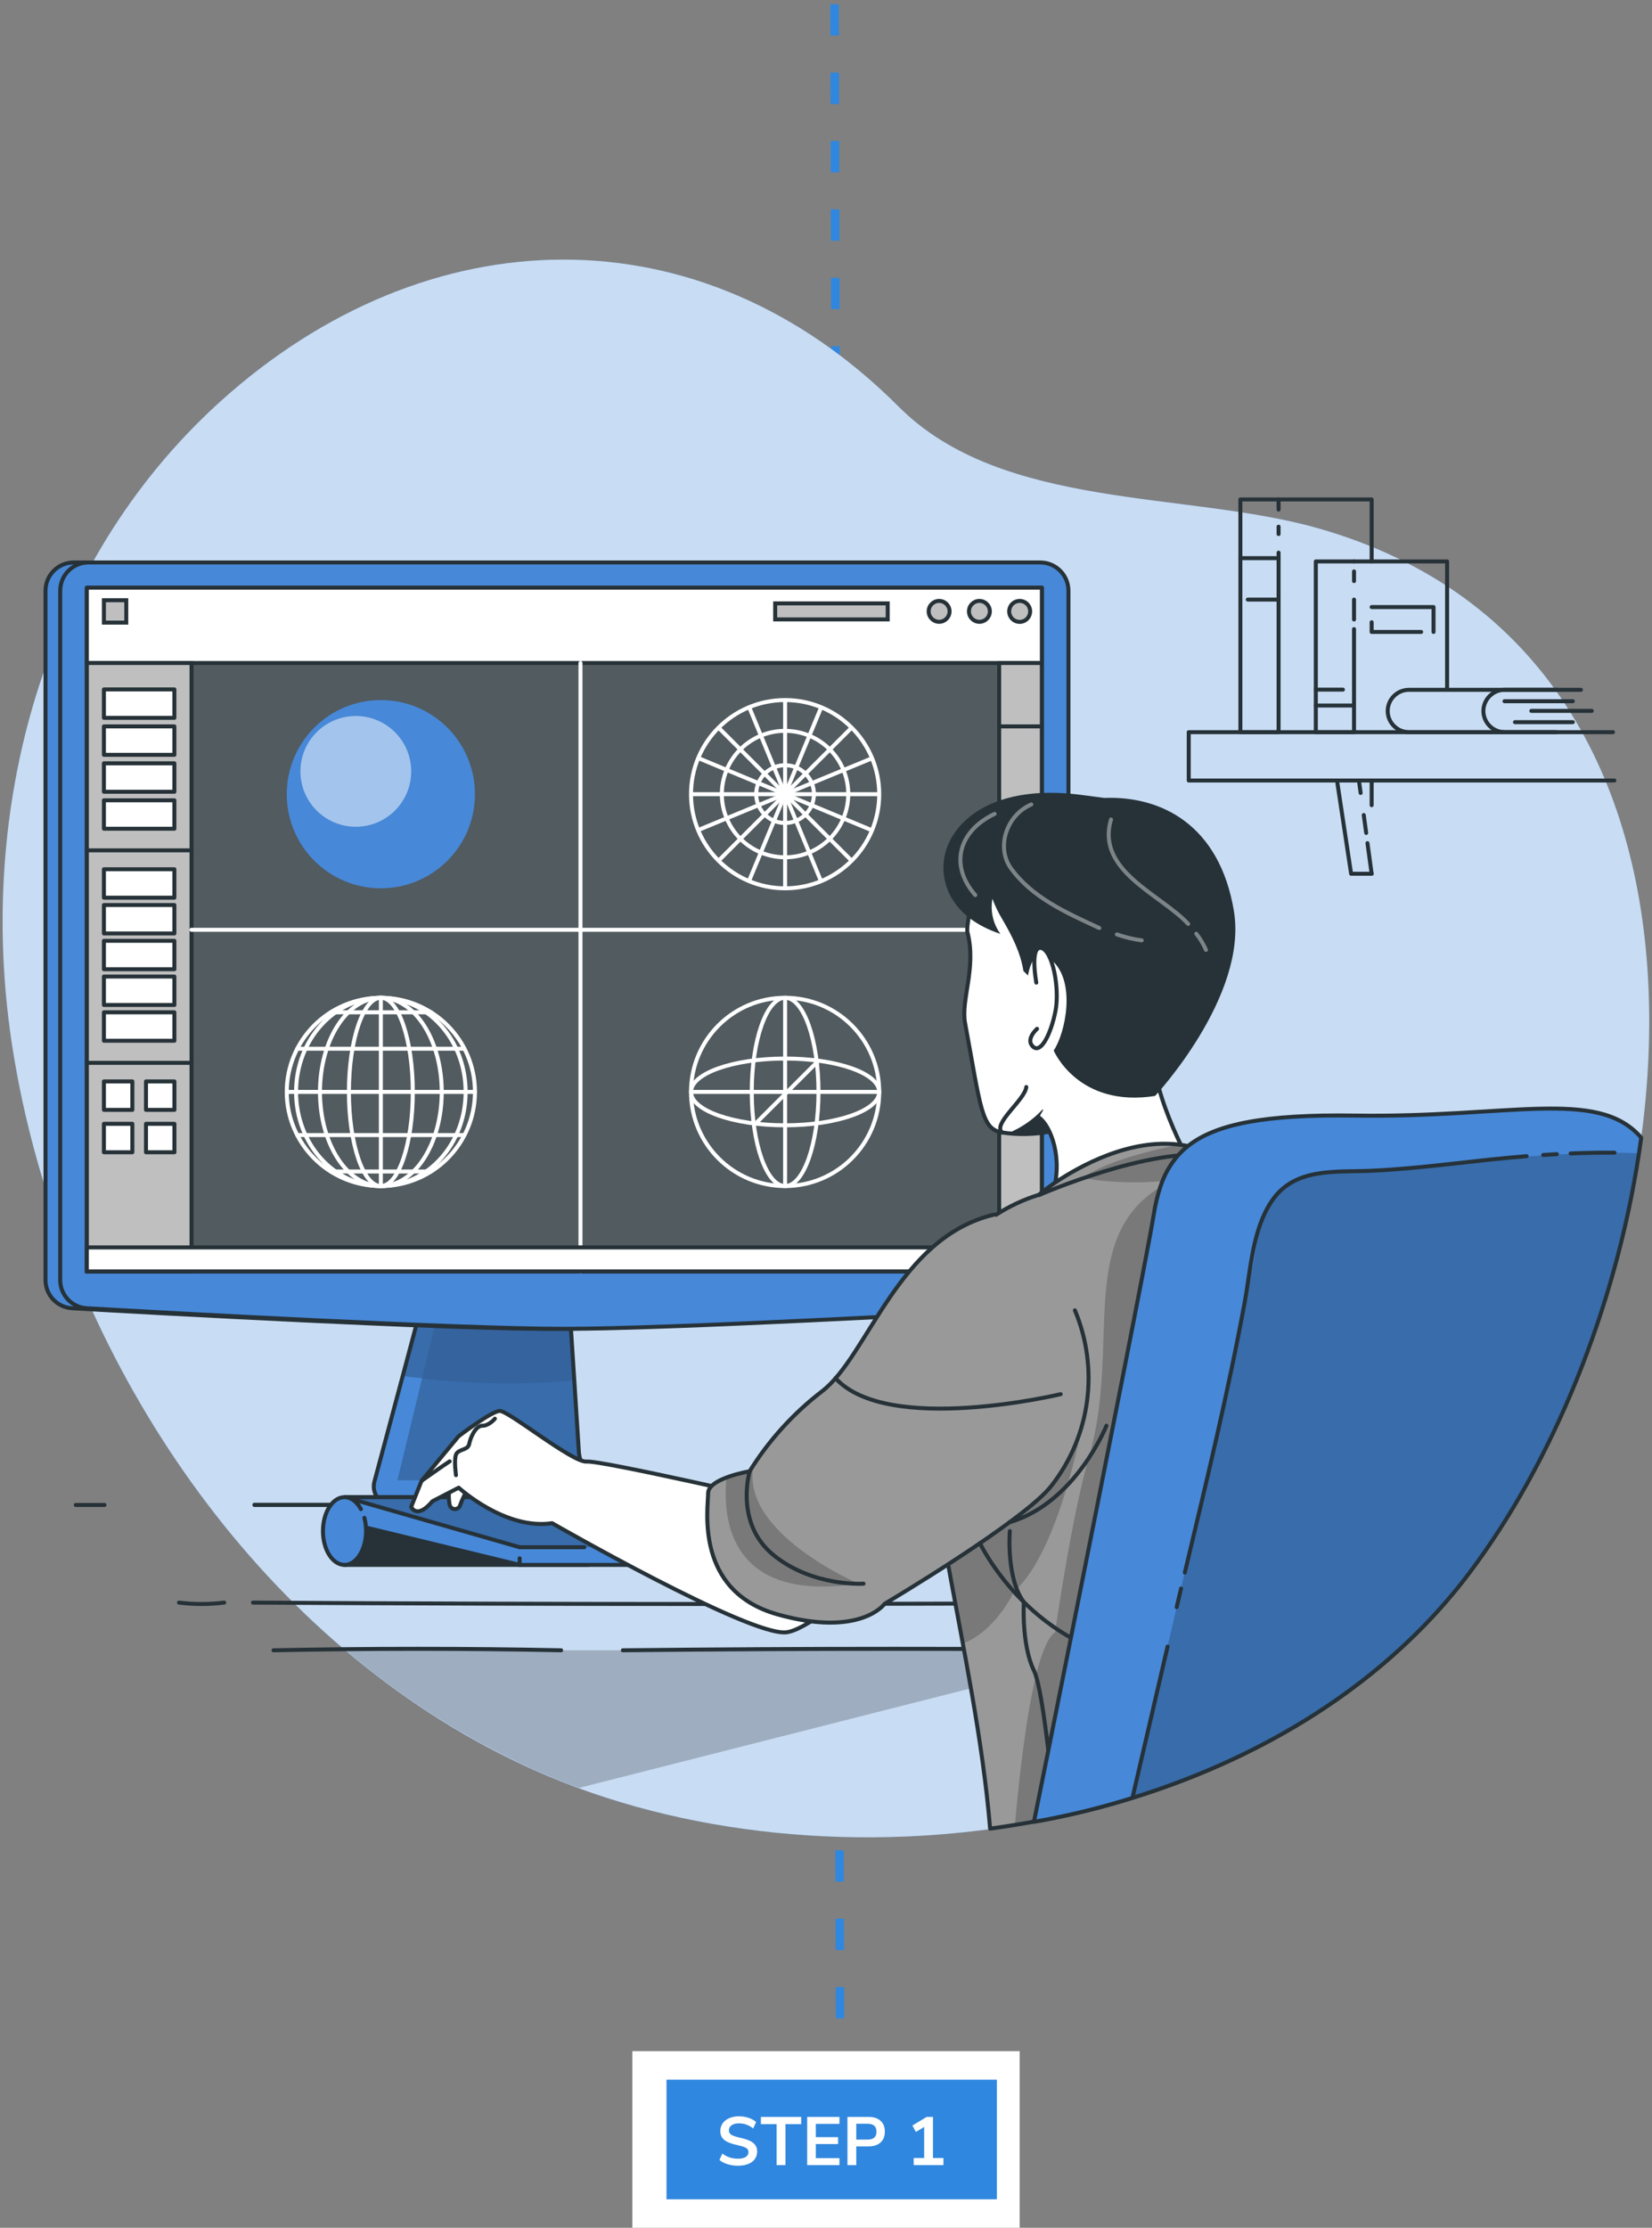 <?xml version="1.0" encoding="UTF-8"?>
<svg width="290px" height="391px" viewBox="0 0 290 391" version="1.1" xmlns="http://www.w3.org/2000/svg" xmlns:xlink="http://www.w3.org/1999/xlink">
    <rect x="0" y="0" width="290" height="391" fill="#808080" stroke="none"/>
    <!-- Generator: Sketch 57.1 (83088) - https://sketch.com -->
    <title>Step1</title>
    <desc>Created with Sketch.</desc>
    <g id="Leaftech-webdesign" stroke="none" stroke-width="1" fill="none" fill-rule="evenodd">
        <g id="Home-page---UI" transform="translate(-553, -1341)">
            <g id="We-provide-the-missing-data" transform="translate(283, 1241)">
                <g id="Step1" transform="translate(141, 101)">
                    <g transform="translate(129, 0)">
                        <path d="M146.5,0.5 L147.5,367.5" id="Path-4" stroke="#3087DF" stroke-width="1.5" stroke-linecap="square" stroke-linejoin="bevel" stroke-dasharray="4,8"></path>
                        <g id="3d-modeling-bro" transform="translate(0, 44)">
                            <g id="freepik--background-simple--inject-2" fill-rule="nonzero">
                                <path d="M38.402,25.718 L38.794,25.361 C74.9,-7.14 122.836,-8.61 157.766,26.383 C175.966,44.618 208.299,41.132 231.427,47.726 C311.171,70.469 297.381,178.661 257.992,231 C222.446,278.194 145.425,288.862 93.681,265.636 C48.181,245.231 16.191,199.647 4.781,151.977 C3.638,147.198 2.704,142.375 1.981,137.508 C-3.997,96.894 7.518,53.802 38.402,25.718 Z" id="Path" fill="#4788D8"></path>
                                <path d="M38.402,25.718 L38.794,25.361 C74.9,-7.14 122.836,-8.61 157.766,26.383 C175.966,44.618 208.299,41.132 231.427,47.726 C311.171,70.469 297.381,178.661 257.992,231 C222.446,278.194 145.425,288.862 93.681,265.636 C48.181,245.231 16.191,199.647 4.781,151.977 C3.638,147.198 2.704,142.375 1.981,137.508 C-3.997,96.894 7.518,53.802 38.402,25.718 Z" id="Path" fill="#FFFFFF" opacity="0.7"></path>
                            </g>
                            <g id="freepik--book-shelf--inject-2" transform="translate(208.6, 42)" stroke="#263238" stroke-linecap="round" stroke-linejoin="round" stroke-width="0.7">
                                <polyline id="Path" points="74.795 49.987 0.077 49.987 0.077 41.503 64.295 41.503"></polyline>
                                <path d="M32.186,54.32 L32.186,49.987" id="Path"></path>
                                <polyline id="Path" points="26.173 50.428 28.581 66.353 32.186 66.353"></polyline>
                                <polyline id="Path" points="15.848 9.996 15.848 41.503 9.142 41.503 9.142 0.658 15.848 0.658 15.848 2.429"></polyline>
                                <path d="M15.848,5.439 L15.848,6.727" id="Path"></path>
                                <polyline id="Path" points="32.186 11.536 32.186 0.658 15.848 0.658"></polyline>
                                <polyline id="Path" points="29.092 41.503 22.386 41.503 22.386 11.536 29.092 11.536"></polyline>
                                <polyline id="Path" points="45.43 33.803 45.43 11.536 29.092 11.536"></polyline>
                                <path d="M29.092,23.415 L29.092,41.503" id="Path"></path>
                                <path d="M29.092,18.235 L29.092,21.728" id="Path"></path>
                                <path d="M29.092,13.293 L29.092,14.987" id="Path"></path>
                                <path d="M9.142,10.962 L15.848,10.962" id="Path"></path>
                                <path d="M10.444,18.235 L15.848,18.235" id="Path"></path>
                                <path d="M22.386,34.034 L27.139,34.034" id="Path"></path>
                                <path d="M22.386,36.827 L29.092,36.827" id="Path"></path>
                                <polyline id="Path" points="32.186 19.544 43.05 19.544 43.05 23.912"></polyline>
                                <polyline id="Path" points="40.873 23.912 32.186 23.912 32.186 22.211"></polyline>
                                <path d="M31.451,60.977 L32.186,66.353" id="Path"></path>
                                <path d="M30.8,56.049 C30.947,57.099 31.087,58.149 31.227,59.185" id="Path"></path>
                                <path d="M29.953,49.987 C30.051,50.687 30.156,51.443 30.254,52.171" id="Path"></path>
                                <path d="M64.743,41.503 L38.759,41.503 C36.7,41.515 35.019,39.859 35,37.8 L35,37.8 C35.004,35.738 36.676,34.069 38.738,34.069 L64.722,34.069" id="Path"></path>
                                <path d="M74.543,41.503 L55.559,41.503 C53.5,41.515 51.819,39.859 51.8,37.8 L51.8,37.8 C51.804,35.738 53.476,34.069 55.538,34.069 L68.922,34.069" id="Path"></path>
                                <path d="M55.503,36.071 L67.501,36.071" id="Path"></path>
                                <path d="M70.826,37.765 L60.221,37.765" id="Path"></path>
                                <path d="M57.344,39.746 L67.501,39.746" id="Path"></path>
                            </g>
                            <g id="freepik--Device--inject-2" transform="translate(7.7, 53.2)">
                                <path d="M189,191.443 L93.933,215.6 C91.222,214.611 88.571,213.535 85.981,212.373 C74.054,206.973 62.946,199.922 52.983,191.429 L52.983,191.429 L189,191.443 Z" id="Path" fill-opacity="0.7" fill="#000000" fill-rule="nonzero" opacity="0.3"></path>
                                <path d="M104.559,162.68 L104.559,164.857 C104.559,165.143 104.445,165.417 104.243,165.619 C104.041,165.821 103.767,165.935 103.481,165.935 L61.159,165.935 C60.15,165.935 59.198,165.465 58.583,164.664 C57.969,163.863 57.762,162.822 58.023,161.847 L63,143.29 L69.881,117.446 L91.399,117.446 L92.141,129.038 L93.114,144.088 L93.919,156.639 C94.093,159.43 96.408,161.604 99.204,161.602 L103.516,161.602 C104.098,161.621 104.559,162.098 104.559,162.68 Z" id="Path" fill="#4788D8" fill-rule="nonzero"></path>
                                <g id="Group" transform="translate(61.6, 116.9)" fill="#000000" fill-opacity="0.7" fill-rule="nonzero" opacity="0.3">
                                    <path d="M37.569,44.702 L0.469,44.702 L4.802,26.81 L8.218,12.698 L30.478,12.138 L31.451,27.188 L32.256,39.739 C32.43,42.541 34.762,44.719 37.569,44.702 L37.569,44.702 Z" id="Path"></path>
                                    <path d="M31.5,27.188 C22.627,27.964 13.698,27.837 4.851,26.81 C3.626,26.684 2.471,26.537 1.351,26.39 L8.232,0.546 L29.75,0.546 L30.492,12.138 L31.5,27.188 Z" id="Path"></path>
                                </g>
                                <path d="M104.559,162.68 L104.559,164.857 C104.559,165.143 104.445,165.417 104.243,165.619 C104.041,165.821 103.767,165.935 103.481,165.935 L61.159,165.935 C60.15,165.935 59.198,165.465 58.583,164.664 C57.969,163.863 57.762,162.822 58.023,161.847 L63,143.29 L69.881,117.446 L91.399,117.446 L92.141,129.038 L93.114,144.088 L93.919,156.639 C94.093,159.43 96.408,161.604 99.204,161.602 L103.516,161.602 C104.098,161.621 104.559,162.098 104.559,162.68 Z" id="Path" stroke="#263238" stroke-width="0.7" stroke-linecap="round" stroke-linejoin="round"></path>
                                <path d="M177.275,126.469 C177.275,129.094 175.227,131.262 172.606,131.411 C157.115,132.293 107.394,135.023 88.781,135.023 C70.168,135.023 20.447,132.3 4.963,131.411 C2.34,131.266 0.287,129.096 0.287,126.469 L0.287,5.474 C0.287,2.737 2.506,0.518 5.243,0.518 L172.319,0.518 C175.056,0.518 177.275,2.737 177.275,5.474 L177.275,126.469 Z" id="Path" stroke="#263238" stroke-width="0.7" fill="#4788D8" fill-rule="nonzero" stroke-linecap="round" stroke-linejoin="round"></path>
                                <path d="M179.858,126.469 C179.862,129.095 177.811,131.266 175.189,131.411 C159.698,132.293 109.977,135.023 91.364,135.023 C72.751,135.023 23.03,132.3 7.546,131.411 C4.923,131.266 2.87,129.096 2.87,126.469 L2.87,5.474 C2.87,2.737 5.089,0.518 7.826,0.518 L174.902,0.518 C177.639,0.518 179.858,2.737 179.858,5.474 L179.858,126.469 Z" id="Path" stroke="#263238" stroke-width="0.7" fill="#4788D8" fill-rule="nonzero" stroke-linecap="round" stroke-linejoin="round"></path>
                                <rect id="Rectangle" stroke="#263238" stroke-width="0.7" fill="#263238" fill-rule="nonzero" stroke-linecap="round" stroke-linejoin="round" x="7.546" y="4.942" width="167.65" height="120.001"></rect>
                                <rect id="Rectangle" fill="#FFFFFF" fill-rule="nonzero" opacity="0.2" x="7.546" y="4.942" width="167.65" height="120.001"></rect>
                                <rect id="Rectangle" stroke="#263238" stroke-width="0.7" fill="#FFFFFF" fill-rule="nonzero" stroke-linecap="round" stroke-linejoin="round" x="7.546" y="4.942" width="167.65" height="13.223"></rect>
                                <rect id="Rectangle" stroke="#263238" stroke-width="0.7" fill="#BFBFBF" fill-rule="nonzero" x="7.546" y="18.165" width="18.375" height="106.778"></rect>
                                <path d="M94.199,18.165 L94.199,124.943" id="Path" stroke="#FFFFFF" stroke-width="0.7" stroke-linecap="round" stroke-linejoin="round"></path>
                                <path d="M25.914,64.988 L175.189,64.988" id="Path" stroke="#FFFFFF" stroke-width="0.7" stroke-linecap="round" stroke-linejoin="round"></path>
                                <path d="M173.138,9.1 C173.141,9.845 172.694,10.519 172.006,10.806 C171.319,11.093 170.526,10.937 169.998,10.411 C169.47,9.885 169.311,9.093 169.595,8.404 C169.88,7.715 170.552,7.266 171.297,7.266 C171.785,7.264 172.253,7.457 172.598,7.801 C172.944,8.145 173.138,8.612 173.138,9.1 Z" id="Path" stroke="#263238" stroke-width="0.7" fill="#BFBFBF" fill-rule="nonzero"></path>
                                <path d="M166.061,9.1 C166.061,10.113 165.24,10.934 164.227,10.934 C163.214,10.934 162.393,10.113 162.393,9.1 C162.393,8.087 163.214,7.266 164.227,7.266 C165.24,7.266 166.061,8.087 166.061,9.1 Z" id="Path" stroke="#263238" stroke-width="0.7" fill="#BFBFBF" fill-rule="nonzero"></path>
                                <path d="M158.991,9.1 C158.991,10.113 158.17,10.934 157.157,10.934 C156.144,10.934 155.323,10.113 155.323,9.1 C155.323,8.087 156.144,7.266 157.157,7.266 C158.17,7.266 158.991,8.087 158.991,9.1 L158.991,9.1 Z" id="Path" stroke="#263238" stroke-width="0.7" fill="#BFBFBF" fill-rule="nonzero"></path>
                                <rect id="Rectangle" stroke="#263238" stroke-width="0.7" fill="#FFFFFF" fill-rule="nonzero" stroke-linecap="round" stroke-linejoin="round" x="10.542" y="22.799" width="12.369" height="4.991"></rect>
                                <rect id="Rectangle" stroke="#263238" stroke-width="0.7" fill="#FFFFFF" fill-rule="nonzero" stroke-linecap="round" stroke-linejoin="round" x="10.542" y="29.288" width="12.369" height="4.991"></rect>
                                <rect id="Rectangle" stroke="#263238" stroke-width="0.7" fill="#FFFFFF" fill-rule="nonzero" stroke-linecap="round" stroke-linejoin="round" x="10.542" y="35.77" width="12.369" height="4.991"></rect>
                                <rect id="Rectangle" stroke="#263238" stroke-width="0.7" fill="#FFFFFF" fill-rule="nonzero" stroke-linecap="round" stroke-linejoin="round" x="10.542" y="42.259" width="12.369" height="4.991"></rect>
                                <rect id="Rectangle" stroke="#263238" stroke-width="0.7" fill="#FFFFFF" fill-rule="nonzero" stroke-linecap="round" stroke-linejoin="round" x="10.542" y="54.362" width="12.369" height="4.991"></rect>
                                <rect id="Rectangle" stroke="#263238" stroke-width="0.7" fill="#FFFFFF" fill-rule="nonzero" stroke-linecap="round" stroke-linejoin="round" x="10.542" y="60.641" width="12.369" height="4.991"></rect>
                                <rect id="Rectangle" stroke="#263238" stroke-width="0.7" fill="#FFFFFF" fill-rule="nonzero" stroke-linecap="round" stroke-linejoin="round" x="10.542" y="66.92" width="12.369" height="4.991"></rect>
                                <rect id="Rectangle" stroke="#263238" stroke-width="0.7" fill="#FFFFFF" fill-rule="nonzero" stroke-linecap="round" stroke-linejoin="round" x="10.542" y="73.192" width="12.369" height="4.991"></rect>
                                <rect id="Rectangle" stroke="#263238" stroke-width="0.7" fill="#FFFFFF" fill-rule="nonzero" stroke-linecap="round" stroke-linejoin="round" x="10.542" y="79.471" width="12.369" height="4.991"></rect>
                                <rect id="Rectangle" stroke="#263238" stroke-width="0.7" fill="#FFFFFF" fill-rule="nonzero" stroke-linecap="round" stroke-linejoin="round" x="10.542" y="91.602" width="4.991" height="4.991"></rect>
                                <rect id="Rectangle" stroke="#263238" stroke-width="0.7" fill="#FFFFFF" fill-rule="nonzero" stroke-linecap="round" stroke-linejoin="round" x="17.927" y="91.602" width="4.991" height="4.991"></rect>
                                <rect id="Rectangle" stroke="#263238" stroke-width="0.7" fill="#FFFFFF" fill-rule="nonzero" stroke-linecap="round" stroke-linejoin="round" x="10.542" y="99.043" width="4.991" height="4.991"></rect>
                                <rect id="Rectangle" stroke="#263238" stroke-width="0.7" fill="#FFFFFF" fill-rule="nonzero" stroke-linecap="round" stroke-linejoin="round" x="17.927" y="99.043" width="4.991" height="4.991"></rect>
                                <path d="M7.546,51.044 L25.914,51.044" id="Path" stroke="#263238" stroke-width="0.7" stroke-linecap="round" stroke-linejoin="round"></path>
                                <path d="M7.546,88.34 L25.914,88.34" id="Path" stroke="#263238" stroke-width="0.7" stroke-linecap="round" stroke-linejoin="round"></path>
                                <rect id="Rectangle" stroke="#263238" stroke-width="0.7" fill="#BFBFBF" fill-rule="nonzero" x="128.38" y="7.7" width="19.754" height="2.814"></rect>
                                <rect id="Rectangle" stroke="#263238" stroke-width="0.7" fill="#BFBFBF" fill-rule="nonzero" x="10.542" y="7.147" width="3.927" height="3.927"></rect>
                                <circle id="Oval" fill="#4788D8" fill-rule="nonzero" cx="59.157" cy="41.188" r="16.52"></circle>
                                <circle id="Oval" fill="#FFFFFF" fill-rule="nonzero" opacity="0.5" cx="54.761" cy="37.184" r="9.723"></circle>
                                <rect id="Rectangle" stroke="#263238" stroke-width="0.7" fill="#FFFFFF" fill-rule="nonzero" stroke-linecap="round" stroke-linejoin="round" x="7.546" y="120.736" width="167.65" height="4.207"></rect>
                                <rect id="Rectangle" stroke="#263238" stroke-width="0.7" fill="#BFBFBF" fill-rule="nonzero" x="167.699" y="18.165" width="7.49" height="102.571"></rect>
                                <path d="M167.699,29.288 L175.189,29.288" id="Path" stroke="#263238" stroke-width="0.7" stroke-linecap="round" stroke-linejoin="round"></path>
                                <path d="M167.699,52.339 L175.189,52.339" id="Path" stroke="#263238" stroke-width="0.7" stroke-linecap="round" stroke-linejoin="round"></path>
                                <path d="M167.699,75.39 L175.189,75.39" id="Path" stroke="#263238" stroke-width="0.7" stroke-linecap="round" stroke-linejoin="round"></path>
                                <circle id="Oval" stroke="#FFFFFF" stroke-width="0.7" cx="130.123" cy="41.188" r="16.52"></circle>
                                <path d="M113.596,41.188 L146.643,41.188" id="Path" stroke="#FFFFFF" stroke-width="0.7"></path>
                                <path d="M130.123,24.661 L130.123,57.708" id="Path" stroke="#FFFFFF" stroke-width="0.7"></path>
                                <path d="M118.433,29.505 L141.806,52.871" id="Path" stroke="#FFFFFF" stroke-width="0.7"></path>
                                <path d="M141.806,29.505 L118.433,52.871" id="Path" stroke="#FFFFFF" stroke-width="0.7"></path>
                                <path d="M114.863,34.846 L145.376,47.53" id="Path" stroke="#FFFFFF" stroke-width="0.7"></path>
                                <path d="M136.458,25.928 L123.781,56.441" id="Path" stroke="#FFFFFF" stroke-width="0.7"></path>
                                <path d="M123.816,25.914 L136.423,56.462" id="Path" stroke="#FFFFFF" stroke-width="0.7"></path>
                                <path d="M145.39,34.881 L114.849,47.488" id="Path" stroke="#FFFFFF" stroke-width="0.7"></path>
                                <circle id="Oval" stroke="#FFFFFF" stroke-width="0.7" transform="translate(130.111, 41.168) rotate(-76.63) translate(-130.111, -41.168) " cx="130.111" cy="41.168" r="11.095"></circle>
                                <circle id="Oval" stroke="#FFFFFF" stroke-width="0.7" transform="translate(130.115, 41.171) rotate(-76.68) translate(-130.115, -41.171) " cx="130.115" cy="41.171" r="5.068"></circle>
                                <circle id="Oval" stroke="#FFFFFF" stroke-width="0.7" stroke-linecap="round" stroke-linejoin="round" cx="59.157" cy="93.443" r="16.52"></circle>
                                <path d="M42.637,93.443 L75.684,93.443" id="Path" stroke="#FFFFFF" stroke-width="0.7" stroke-linecap="round" stroke-linejoin="round"></path>
                                <path d="M59.157,76.916 L59.157,109.963" id="Path" stroke="#FFFFFF" stroke-width="0.7" stroke-linecap="round" stroke-linejoin="round"></path>
                                <ellipse id="Oval" stroke="#FFFFFF" stroke-width="0.7" stroke-linecap="round" stroke-linejoin="round" cx="59.157" cy="93.443" rx="5.607" ry="16.52"></ellipse>
                                <ellipse id="Oval" stroke="#FFFFFF" stroke-width="0.7" stroke-linecap="round" stroke-linejoin="round" cx="59.157" cy="93.443" rx="10.689" ry="16.52"></ellipse>
                                <ellipse id="Oval" stroke="#FFFFFF" stroke-width="0.7" stroke-linecap="round" stroke-linejoin="round" cx="59.157" cy="93.443" rx="14.882" ry="16.52"></ellipse>
                                <path d="M44.471,85.862 L73.843,85.862" id="Path" stroke="#FFFFFF" stroke-width="0.7" stroke-linecap="round" stroke-linejoin="round"></path>
                                <path d="M50.337,79.471 L67.984,79.471" id="Path" stroke="#FFFFFF" stroke-width="0.7" stroke-linecap="round" stroke-linejoin="round"></path>
                                <path d="M44.471,101.017 L73.843,101.017" id="Path" stroke="#FFFFFF" stroke-width="0.7" stroke-linecap="round" stroke-linejoin="round"></path>
                                <path d="M50.337,107.408 L67.984,107.408" id="Path" stroke="#FFFFFF" stroke-width="0.7" stroke-linecap="round" stroke-linejoin="round"></path>
                                <circle id="Oval" stroke="#FFFFFF" stroke-width="0.7" cx="130.123" cy="93.443" r="16.52"></circle>
                                <ellipse id="Oval" stroke="#FFFFFF" stroke-width="0.7" cx="130.123" cy="93.443" rx="5.859" ry="16.52"></ellipse>
                                <ellipse id="Oval" stroke="#FFFFFF" stroke-width="0.7" cx="130.123" cy="93.443" rx="16.52" ry="5.859"></ellipse>
                                <path d="M124.642,99.295 L135.975,87.962" id="Path" stroke="#FFFFFF" stroke-width="0.7"></path>
                                <path d="M113.596,93.443 L146.643,93.443" id="Path" stroke="#FFFFFF" stroke-width="0.7"></path>
                                <path d="M130.123,76.916 L130.123,109.963" id="Path" stroke="#FFFFFF" stroke-width="0.7"></path>
                                <path d="M36.96,165.935 L202.216,165.935 C147.112,165.912 92.027,165.9 36.96,165.9 L36.96,165.935 Z" id="Path" stroke="#263238" stroke-width="0.7" fill="#FFFFFF" fill-rule="nonzero" stroke-linecap="round" stroke-linejoin="round"></path>
                                <path d="M5.6,165.935 L10.64,165.935" id="Path" stroke="#263238" stroke-width="0.7" fill="#FFFFFF" fill-rule="nonzero" stroke-linecap="round" stroke-linejoin="round"></path>
                                <polygon id="Path" stroke="#263238" stroke-width="0.7" fill="#263238" fill-rule="nonzero" stroke-linecap="round" stroke-linejoin="round" points="52.78 176.456 95.515 176.456 95.515 167.72 52.878 168.28"></polygon>
                                <polygon id="Path" stroke="#263238" stroke-width="0.7" fill="#4788D8" fill-rule="nonzero" stroke-linecap="round" stroke-linejoin="round" points="177.114 176.456 83.524 176.456 55.174 169.568 52.878 164.57 133.371 164.57 177.114 173.355"></polygon>
                                <polyline id="Path" fill="#4788D8" fill-rule="nonzero" points="98.56 173.355 177.114 173.355 133.371 164.57 52.878 164.57 83.524 173.355 94.871 173.355"></polyline>
                                <polygon id="Path" fill-opacity="0.7" fill="#000000" fill-rule="nonzero" opacity="0.3" points="52.878 164.57 83.524 173.355 177.114 173.355 133.371 164.57"></polygon>
                                <polyline id="Path" stroke="#263238" stroke-width="0.7" stroke-linecap="round" stroke-linejoin="round" points="98.56 173.355 177.114 173.355 133.371 164.57 52.878 164.57 83.524 173.355 94.871 173.355"></polyline>
                                <path d="M83.524,175.294 L83.524,176.456" id="Path" stroke="#263238" stroke-width="0.7" stroke-linecap="round" stroke-linejoin="round"></path>
                                <path d="M56.266,168.196 C56.464,168.952 56.562,169.731 56.56,170.513 C56.56,173.796 54.866,176.456 52.78,176.456 C50.694,176.456 48.993,173.796 48.993,170.513 C48.993,167.23 50.687,164.57 52.78,164.57 C53.935,164.57 54.964,165.382 55.664,166.67" id="Path" stroke="#263238" stroke-width="0.7" fill="#4788D8" fill-rule="nonzero" stroke-linecap="round" stroke-linejoin="round"></path>
                                <path d="M36.708,183.071 C90.3,183.4 144.9,183.4 199.108,183.071" id="Path" stroke="#263238" stroke-width="0.7" fill="#FFFFFF" fill-rule="nonzero" stroke-linecap="round" stroke-linejoin="round"></path>
                                <path d="M23.716,183.071 C26.352,183.4 29.018,183.4 31.654,183.071" id="Path" stroke="#263238" stroke-width="0.7" fill="#FFFFFF" fill-rule="nonzero" stroke-linecap="round" stroke-linejoin="round"></path>
                                <path d="M101.633,191.443 C133.7,191.1 165.2,191.1 197.239,191.443" id="Path" stroke="#263238" stroke-width="0.7" fill="#FFFFFF" fill-rule="nonzero" stroke-linecap="round" stroke-linejoin="round"></path>
                                <path d="M40.313,191.443 C57.4,191.1 74.2,191.1 90.804,191.443" id="Path" stroke="#263238" stroke-width="0.7" fill="#FFFFFF" fill-rule="nonzero" stroke-linecap="round" stroke-linejoin="round"></path>
                            </g>
                            <g id="freepik--Character--inject-2" transform="translate(72.1, 93.8)">
                                <path d="M113.477,59.535 C110.645,60.21 107.72,60.399 104.825,60.095 L103.824,59.962 C100.149,59.409 100.058,55.559 97.321,40.81 C96.537,36.61 99.358,31.115 97.727,24.794 C97.384,23.457 99.568,13.44 102.564,10.199 C112.315,-0.343 134.722,1.638 138.502,15.799 C144.046,36.498 129.962,55.671 113.477,59.535 Z" id="Path" stroke="#263238" stroke-width="0.7" fill="#FFFFFF" fill-rule="nonzero" stroke-linecap="round" stroke-linejoin="round"></path>
                                <path d="M108.059,51.982 C107.842,54.229 102.039,58.471 103.824,59.962" id="Path" stroke="#263238" stroke-width="0.7" stroke-linecap="round" stroke-linejoin="round"></path>
                                <path d="M113.477,59.535 C110.645,60.21 107.72,60.399 104.825,60.095 C107.148,59.164 109.235,57.73 110.936,55.895 L113.477,59.535 Z" id="Path" fill="#263238" fill-rule="nonzero"></path>
                                <path d="M6.839,122.325 C6.641,123.319 6.641,124.341 6.839,125.335 C6.944,125.76 7.326,126.058 7.763,126.058 C8.2,126.058 8.582,125.76 8.687,125.335 C9.071,124.282 9.567,123.273 10.164,122.325" id="Path" stroke="#263238" stroke-width="0.7" fill="#FFFFFF" fill-rule="nonzero" stroke-linecap="round" stroke-linejoin="round"></path>
                                <path d="M65.723,124.922 C65.723,124.922 33.404,117.481 30.912,117.726 C28.42,117.971 17.115,108.724 15.603,108.829 C14.091,108.934 8.4,113.281 8.4,113.281 L1.904,121.1 L0.084,125.657 C0.084,125.657 1.015,127.988 3.822,124.677 L8.421,122.304 C8.421,122.304 16.555,129.78 24.822,128.534 C24.822,128.534 59.374,148.372 65.912,147.686 C72.45,147 94.549,124.677 94.549,124.677 L65.723,124.922 Z" id="Path" stroke="#263238" stroke-width="0.7" fill="#FFFFFF" fill-rule="nonzero" stroke-linecap="round" stroke-linejoin="round"></path>
                                <path d="M110.285,57.33 C112.287,58.73 114.688,64.526 112.595,70.952 L138.873,68.943 C138.873,68.943 132.118,58.17 130.508,48.475 C128.898,38.78 116.767,45.892 116.767,45.892" id="Path" stroke="#263238" stroke-width="0.7" fill="#FFFFFF" fill-rule="nonzero" stroke-linecap="round" stroke-linejoin="round"></path>
                                <path d="M144.501,21.07 C142.002,6.104 131.901,0.854 121.751,1.246 L117.775,0.721 C102.375,-1.316 94.948,5.264 93.716,11.473 C92.82,15.953 94.752,22.183 103.516,25.109 C102.23,23.332 101.724,21.107 102.116,18.949 C102.565,20.166 103.128,21.337 103.796,22.449 C106.729,27.405 107.247,29.82 107.562,31.626 L108.353,32.403 C108.738,30.303 109.753,27.503 112.329,29.554 C116.991,33.299 114.863,42.686 112.868,45.577 C112.868,45.577 117.11,55.671 130.669,53.55 C130.662,53.571 147,36.036 144.501,21.07 Z" id="Path" fill="#263238" fill-rule="nonzero"></path>
                                <path d="M109.816,33.663 C109.816,33.663 108.633,27.216 110.656,27.58 C112.679,27.944 113.953,34.699 113.19,38.612 C112.427,42.525 110.663,46.2 109.249,44.912 C107.835,43.624 109.949,41.769 109.949,41.769" id="Path" stroke="#263238" stroke-width="0.7" fill="#FFFFFF" fill-rule="nonzero" stroke-linecap="round" stroke-linejoin="round"></path>
                                <path d="M182,142.002 C167.804,158.515 148.239,170.044 126.7,176.715 C122.248,178.115 117.721,179.282 113.12,180.215 C111.888,180.472 110.651,180.705 109.41,180.915 C106.848,181.382 104.281,181.792 101.71,182.147 C100.422,166.67 97.041,150.647 94.332,135.737 C93.765,132.594 93.226,129.493 92.736,126.462 C92.645,125.86 92.547,125.258 92.456,124.663 C91.581,118.951 90.923,113.463 90.65,108.339 C89.88,93.408 92.421,81.312 102.55,74.536 C104.934,72.971 107.526,71.748 110.25,70.903 L110.25,70.903 C110.376,70.791 111.405,69.951 113.05,68.803 C117.439,65.849 126.301,60.921 135.142,62.125 C135.541,62.181 135.94,62.244 136.339,62.328 C137.994,62.66 139.596,63.218 141.099,63.987 C145.798,64.836 150.364,66.302 154.679,68.348 C159.425,70.63 164.325,73.997 167.433,78.848 C172.326,86.457 178.248,118.895 182,142.002 Z" id="Path" fill="#999999" fill-rule="nonzero"></path>
                                <g id="Group" transform="translate(91.7, 61.6)" fill="#000000" fill-opacity="0.7" fill-rule="nonzero" opacity="0.3">
                                    <path d="M26.138,49.833 C26.138,49.833 22.029,72.135 14.238,78.876 C14.238,78.876 11.053,85.876 5.194,88.074 C4.326,83.377 3.437,78.729 2.611,74.186 C2.044,71.043 1.505,67.942 1.015,64.911 C0.924,64.309 0.826,63.707 0.735,63.112 C0.644,62.517 0.546,61.887 0.462,61.278 L26.138,49.833 Z" id="Path"></path>
                                    <path d="M90.3,80.402 C76.104,96.915 56.539,108.444 35,115.115 C30.548,116.515 26.021,117.682 21.42,118.615 C20.188,118.872 18.951,119.105 17.71,119.315 C16.597,119.525 15.484,119.714 14.364,119.896 C15.498,107.121 17.752,88.494 21.42,86.079 C21.42,86.079 24.29,65.779 27.328,55.468 C33.313,35.126 24.297,15.183 42.182,6.706 C36.882,7.342 31.519,7.229 26.25,6.37 C29.393,3.955 36.302,1.869 43.211,0.497 L43.211,0.497 L43.512,0.532 C43.911,0.588 44.31,0.651 44.709,0.735 C46.364,1.067 47.966,1.625 49.469,2.394 C54.168,3.243 58.734,4.709 63.049,6.755 C67.795,9.037 72.695,12.404 75.803,17.255 C80.626,24.857 86.548,57.295 90.3,80.402 Z" id="Path"></path>
                                </g>
                                <path d="M182,142.002 C167.804,158.515 148.239,170.044 126.7,176.715 C122.248,178.115 117.721,179.282 113.12,180.215 C111.888,180.472 110.651,180.705 109.41,180.915 C106.848,181.382 104.281,181.792 101.71,182.147 C100.422,166.67 97.041,150.647 94.332,135.737 C93.765,132.594 93.226,129.493 92.736,126.462 C92.645,125.86 92.547,125.258 92.456,124.663 C91.581,118.951 90.923,113.463 90.65,108.339 C89.88,93.408 92.421,81.312 102.55,74.536 C104.934,72.971 107.526,71.748 110.25,70.903 L110.25,70.903 C110.376,70.791 111.405,69.951 113.05,68.803 C117.439,65.849 126.301,60.921 135.142,62.125 C135.541,62.181 135.94,62.244 136.339,62.328 C137.994,62.66 139.596,63.218 141.099,63.987 C145.798,64.836 150.364,66.302 154.679,68.348 C159.425,70.63 164.325,73.997 167.433,78.848 C172.326,86.457 178.248,118.895 182,142.002 Z" id="Path" stroke="#263238" stroke-width="0.7" stroke-linecap="round" stroke-linejoin="round"></path>
                                <path d="M102.396,74.382 C85.442,78.407 80.332,99.211 72.149,105.427 C67.122,109.296 62.833,114.038 59.486,119.427 C59.486,119.427 52.206,120.645 52.206,123.291 C52.206,125.937 49.784,140.413 64.365,144.536 C78.946,148.659 83.188,142.688 83.188,142.688 C83.188,142.688 108.038,127.939 112.588,121.821 C119.348,113.074 120.877,101.366 116.592,91.175" id="Path" fill="#999999" fill-rule="nonzero"></path>
                                <path d="M78.617,139.139 C55.986,142.59 54.712,127.897 55.426,120.54 C56.745,120.06 58.104,119.694 59.486,119.448 C59.486,119.448 59.71,119.056 60.186,118.384 C57.743,130.249 78.617,139.139 78.617,139.139 Z" id="Path" fill-opacity="0.7" fill="#000000" fill-rule="nonzero" opacity="0.3"></path>
                                <path d="M102.396,74.382 C85.442,78.407 80.332,99.211 72.149,105.427 C67.122,109.296 62.833,114.038 59.486,119.427 C59.486,119.427 52.206,120.645 52.206,123.291 C52.206,125.937 49.784,140.413 64.365,144.536 C78.946,148.659 83.188,142.688 83.188,142.688 C83.188,142.688 108.038,127.939 112.588,121.821 C119.348,113.074 120.877,101.366 116.592,91.175" id="Path" stroke="#263238" stroke-width="0.7" stroke-linecap="round" stroke-linejoin="round"></path>
                                <path d="M7.945,120.106 C7.945,120.106 7.574,117.523 7.945,116.508 C8.316,115.493 10.045,115.766 10.255,114.66 C10.465,113.554 11.361,111.433 12.565,111.433 C13.769,111.433 14.777,110.194 14.777,110.194" id="Path" stroke="#263238" stroke-width="0.7" stroke-linecap="round" stroke-linejoin="round"></path>
                                <path d="M1.904,121.1 C1.904,121.1 5.859,118.3 6.839,117.684" id="Path" stroke="#263238" stroke-width="0.7" stroke-linecap="round" stroke-linejoin="round"></path>
                                <path d="M114.1,105.889 C114.1,105.889 83.755,113.162 74.564,103.089" id="Path" stroke="#263238" stroke-width="0.7" stroke-linecap="round" stroke-linejoin="round"></path>
                                <path d="M59.5,119.448 C59.5,119.448 56.791,128.548 63.7,134.148 C70.609,139.748 79.485,139.153 79.485,139.153" id="Path" stroke="#263238" stroke-width="0.7" stroke-linecap="round" stroke-linejoin="round"></path>
                                <path d="M110.285,70.952 C110.285,70.952 129.822,62.377 141.176,64.043" id="Path" stroke="#263238" stroke-width="0.7" stroke-linecap="round" stroke-linejoin="round"></path>
                                <path d="M122.129,111.433 C122.129,111.433 116.725,124.936 105.168,128.359" id="Path" stroke="#263238" stroke-width="0.7" stroke-linecap="round" stroke-linejoin="round"></path>
                                <path d="M99.932,132.062 C99.932,132.062 108.283,149.646 127.533,152.691" id="Path" stroke="#263238" stroke-width="0.7" stroke-linecap="round" stroke-linejoin="round"></path>
                                <path d="M113.12,180.229 C112.819,176.778 112.42,172.529 111.93,168.455 L111.93,168.455 C111.188,162.155 110.299,156.233 109.389,154.364 C107.177,149.793 107.632,142.387 107.632,142.387 C104.489,138.187 105.168,129.92 105.168,129.92" id="Path" stroke="#263238" stroke-width="0.7" stroke-linecap="round" stroke-linejoin="round"></path>
                                <g id="Group" opacity="0.4" transform="translate(95.9, 2.1)" stroke="#FFFFFF" stroke-linecap="round" stroke-linejoin="round" stroke-width="0.7">
                                    <path d="M28.063,23.1 C29.477,23.597 30.938,23.947 32.424,24.143" id="Path"></path>
                                    <path d="M13.041,0.287 C8.799,2.107 6.874,7.546 9.324,11.298 C13.034,16.576 19.124,19.271 24.976,21.973" id="Path"></path>
                                    <path d="M6.601,1.946 C0.413,4.865 -1.47,10.829 3.199,16.191" id="Path"></path>
                                    <path d="M42,22.974 C42.687,23.844 43.259,24.799 43.701,25.816" id="Path"></path>
                                    <path d="M27.034,2.933 C24.339,11.97 35.77,16.051 40.572,21.252" id="Path"></path>
                                </g>
                                <path d="M216.006,60.9 C215.88,61.803 215.754,62.699 215.614,63.602 C211.456,91 200.417,117.88 185.892,137.2 C184.646,138.861 183.346,140.474 181.993,142.037 C167.797,158.55 148.232,170.079 126.693,176.75 C122.241,178.15 117.714,179.317 113.113,180.25 C111.881,180.507 110.644,180.74 109.403,180.95 C110.138,177.324 110.985,173.096 111.923,168.441 L111.923,168.441 C113.134,162.407 114.485,155.666 115.892,148.638 C122.066,117.761 129.304,81.284 130.431,74.375 C130.684,72.712 131.075,71.073 131.6,69.475 C132.25,67.45 133.305,65.578 134.701,63.973 C134.995,63.651 135.303,63.336 135.632,63.028 C135.961,62.72 136.143,62.58 136.409,62.363 C141.309,58.457 149.989,56.763 165.711,56.994 C192.815,57.421 208.152,52.143 215.824,60.662 C215.889,60.738 215.95,60.817 216.006,60.9 Z" id="Path" fill="#4788D8" fill-rule="nonzero"></path>
                                <path d="M215.6,63.609 C211.456,91 200.417,117.88 185.892,137.2 C184.646,138.861 183.346,140.474 181.993,142.037 C167.797,158.55 148.232,170.079 126.693,176.75 C132.174,153.258 146.552,91.399 148.337,80.612 C149.506,73.612 151.585,70.112 154.749,68.439 C157.605,66.913 161.336,66.822 166.061,66.843 C173.341,66.836 198.702,62.874 215.6,63.609 Z" id="Path" fill-opacity="0.7" fill="#000000" fill-rule="nonzero" opacity="0.3"></path>
                                <path d="M216.006,60.9 C215.88,61.803 215.754,62.699 215.614,63.602 C211.456,91 200.417,117.88 185.892,137.2 C184.646,138.861 183.346,140.474 181.993,142.037 C167.797,158.55 148.232,170.079 126.693,176.75 C122.241,178.15 117.714,179.317 113.113,180.25 C111.881,180.507 110.644,180.74 109.403,180.95 C110.138,177.324 110.985,173.096 111.923,168.441 L111.923,168.441 C113.134,162.407 114.485,155.666 115.892,148.638 C122.066,117.761 129.304,81.284 130.431,74.375 C130.684,72.712 131.075,71.073 131.6,69.475 C132.25,67.45 133.305,65.578 134.701,63.973 C134.995,63.651 135.303,63.336 135.632,63.028 C135.961,62.72 136.143,62.58 136.409,62.363 C141.309,58.457 149.989,56.763 165.711,56.994 C192.815,57.421 208.152,52.143 215.824,60.662 C215.889,60.738 215.95,60.817 216.006,60.9 Z" id="Path" stroke="#263238" stroke-width="0.7" stroke-linecap="round" stroke-linejoin="round"></path>
                                <path d="M203.616,63.644 C206.171,63.539 208.733,63.483 211.316,63.504" id="Path" stroke="#263238" stroke-width="0.7" stroke-linecap="round" stroke-linejoin="round"></path>
                                <path d="M198.8,63.91 L201.194,63.763" id="Path" stroke="#263238" stroke-width="0.7" stroke-linecap="round" stroke-linejoin="round"></path>
                                <path d="M135.891,137.2 C139.636,121.457 143.465,105.7 146.391,89.803 C147.462,84.007 147.735,77.133 151.095,72.072 C155.092,66.045 162.295,66.962 168.595,66.682 C177.695,66.276 186.795,64.834 195.895,64.12" id="Path" stroke="#263238" stroke-width="0.7" stroke-linecap="round" stroke-linejoin="round"></path>
                                <path d="M134.463,143.269 C134.715,142.177 134.967,141.092 135.226,140" id="Path" stroke="#263238" stroke-width="0.7" stroke-linecap="round" stroke-linejoin="round"></path>
                                <path d="M126.7,176.715 C128.763,167.876 130.816,159.035 132.86,150.192" id="Path" stroke="#263238" stroke-width="0.7" stroke-linecap="round" stroke-linejoin="round"></path>
                            </g>
                        </g>
                        <g id="Step-1-box" transform="translate(111, 359)">
                            <rect id="Rectangle-Copy" fill="#FFFFFF" x="0" y="0" width="68" height="31"></rect>
                            <rect id="Rectangle-Copy" fill="#3087DF" x="6" y="5" width="58" height="21"></rect>
                            <path d="M18.554,20.108 C17.906,20.108 17.298,20.02 16.73,19.844 C16.162,19.668 15.682,19.42 15.29,19.1 L15.806,17.972 C16.214,18.284 16.644,18.512 17.096,18.656 C17.548,18.8 18.038,18.872 18.566,18.872 C19.15,18.872 19.6,18.77 19.916,18.566 C20.232,18.362 20.39,18.076 20.39,17.708 C20.39,17.388 20.244,17.144 19.952,16.976 C19.66,16.808 19.174,16.648 18.494,16.496 C17.79,16.344 17.218,16.168 16.778,15.968 C16.338,15.768 16.006,15.512 15.782,15.2 C15.558,14.888 15.446,14.492 15.446,14.012 C15.446,13.516 15.582,13.072 15.854,12.68 C16.126,12.288 16.51,11.982 17.006,11.762 C17.502,11.542 18.074,11.432 18.722,11.432 C19.314,11.432 19.878,11.522 20.414,11.702 C20.95,11.882 21.39,12.128 21.734,12.44 L21.218,13.568 C20.466,12.968 19.634,12.668 18.722,12.668 C18.178,12.668 17.748,12.778 17.432,12.998 C17.116,13.218 16.958,13.524 16.958,13.916 C16.958,14.244 17.098,14.496 17.378,14.672 C17.658,14.848 18.134,15.012 18.806,15.164 C19.518,15.324 20.096,15.502 20.54,15.698 C20.984,15.894 21.324,16.144 21.56,16.448 C21.796,16.752 21.914,17.136 21.914,17.6 C21.914,18.104 21.78,18.546 21.512,18.926 C21.244,19.306 20.856,19.598 20.348,19.802 C19.84,20.006 19.242,20.108 18.554,20.108 Z M25.334,20 L25.334,12.812 L22.574,12.812 L22.574,11.54 L29.642,11.54 L29.642,12.812 L26.882,12.812 L26.882,20 L25.334,20 Z M30.698,20 L30.698,11.54 L36.362,11.54 L36.362,12.764 L32.21,12.764 L32.21,15.092 L36.122,15.092 L36.122,16.304 L32.21,16.304 L32.21,18.776 L36.362,18.776 L36.362,20 L30.698,20 Z M37.766,11.54 L41.462,11.54 C42.366,11.54 43.07,11.766 43.574,12.218 C44.078,12.67 44.33,13.304 44.33,14.12 C44.33,14.936 44.078,15.572 43.574,16.028 C43.07,16.484 42.366,16.712 41.462,16.712 L39.314,16.712 L39.314,20 L37.766,20 L37.766,11.54 Z M41.27,15.524 C42.334,15.524 42.866,15.06 42.866,14.132 C42.866,13.66 42.734,13.31 42.47,13.082 C42.206,12.854 41.806,12.74 41.27,12.74 L39.314,12.74 L39.314,15.524 L41.27,15.524 Z M52.778,18.752 L54.614,18.752 L54.614,20 L49.394,20 L49.394,18.752 L51.23,18.752 L51.23,13.304 L49.778,14.18 L49.166,13.052 L51.674,11.54 L52.778,11.54 L52.778,18.752 Z" id="STEP1" fill="#FFFFFF" fill-rule="nonzero"></path>
                        </g>
                    </g>
                </g>
            </g>
        </g>
    </g>
</svg>